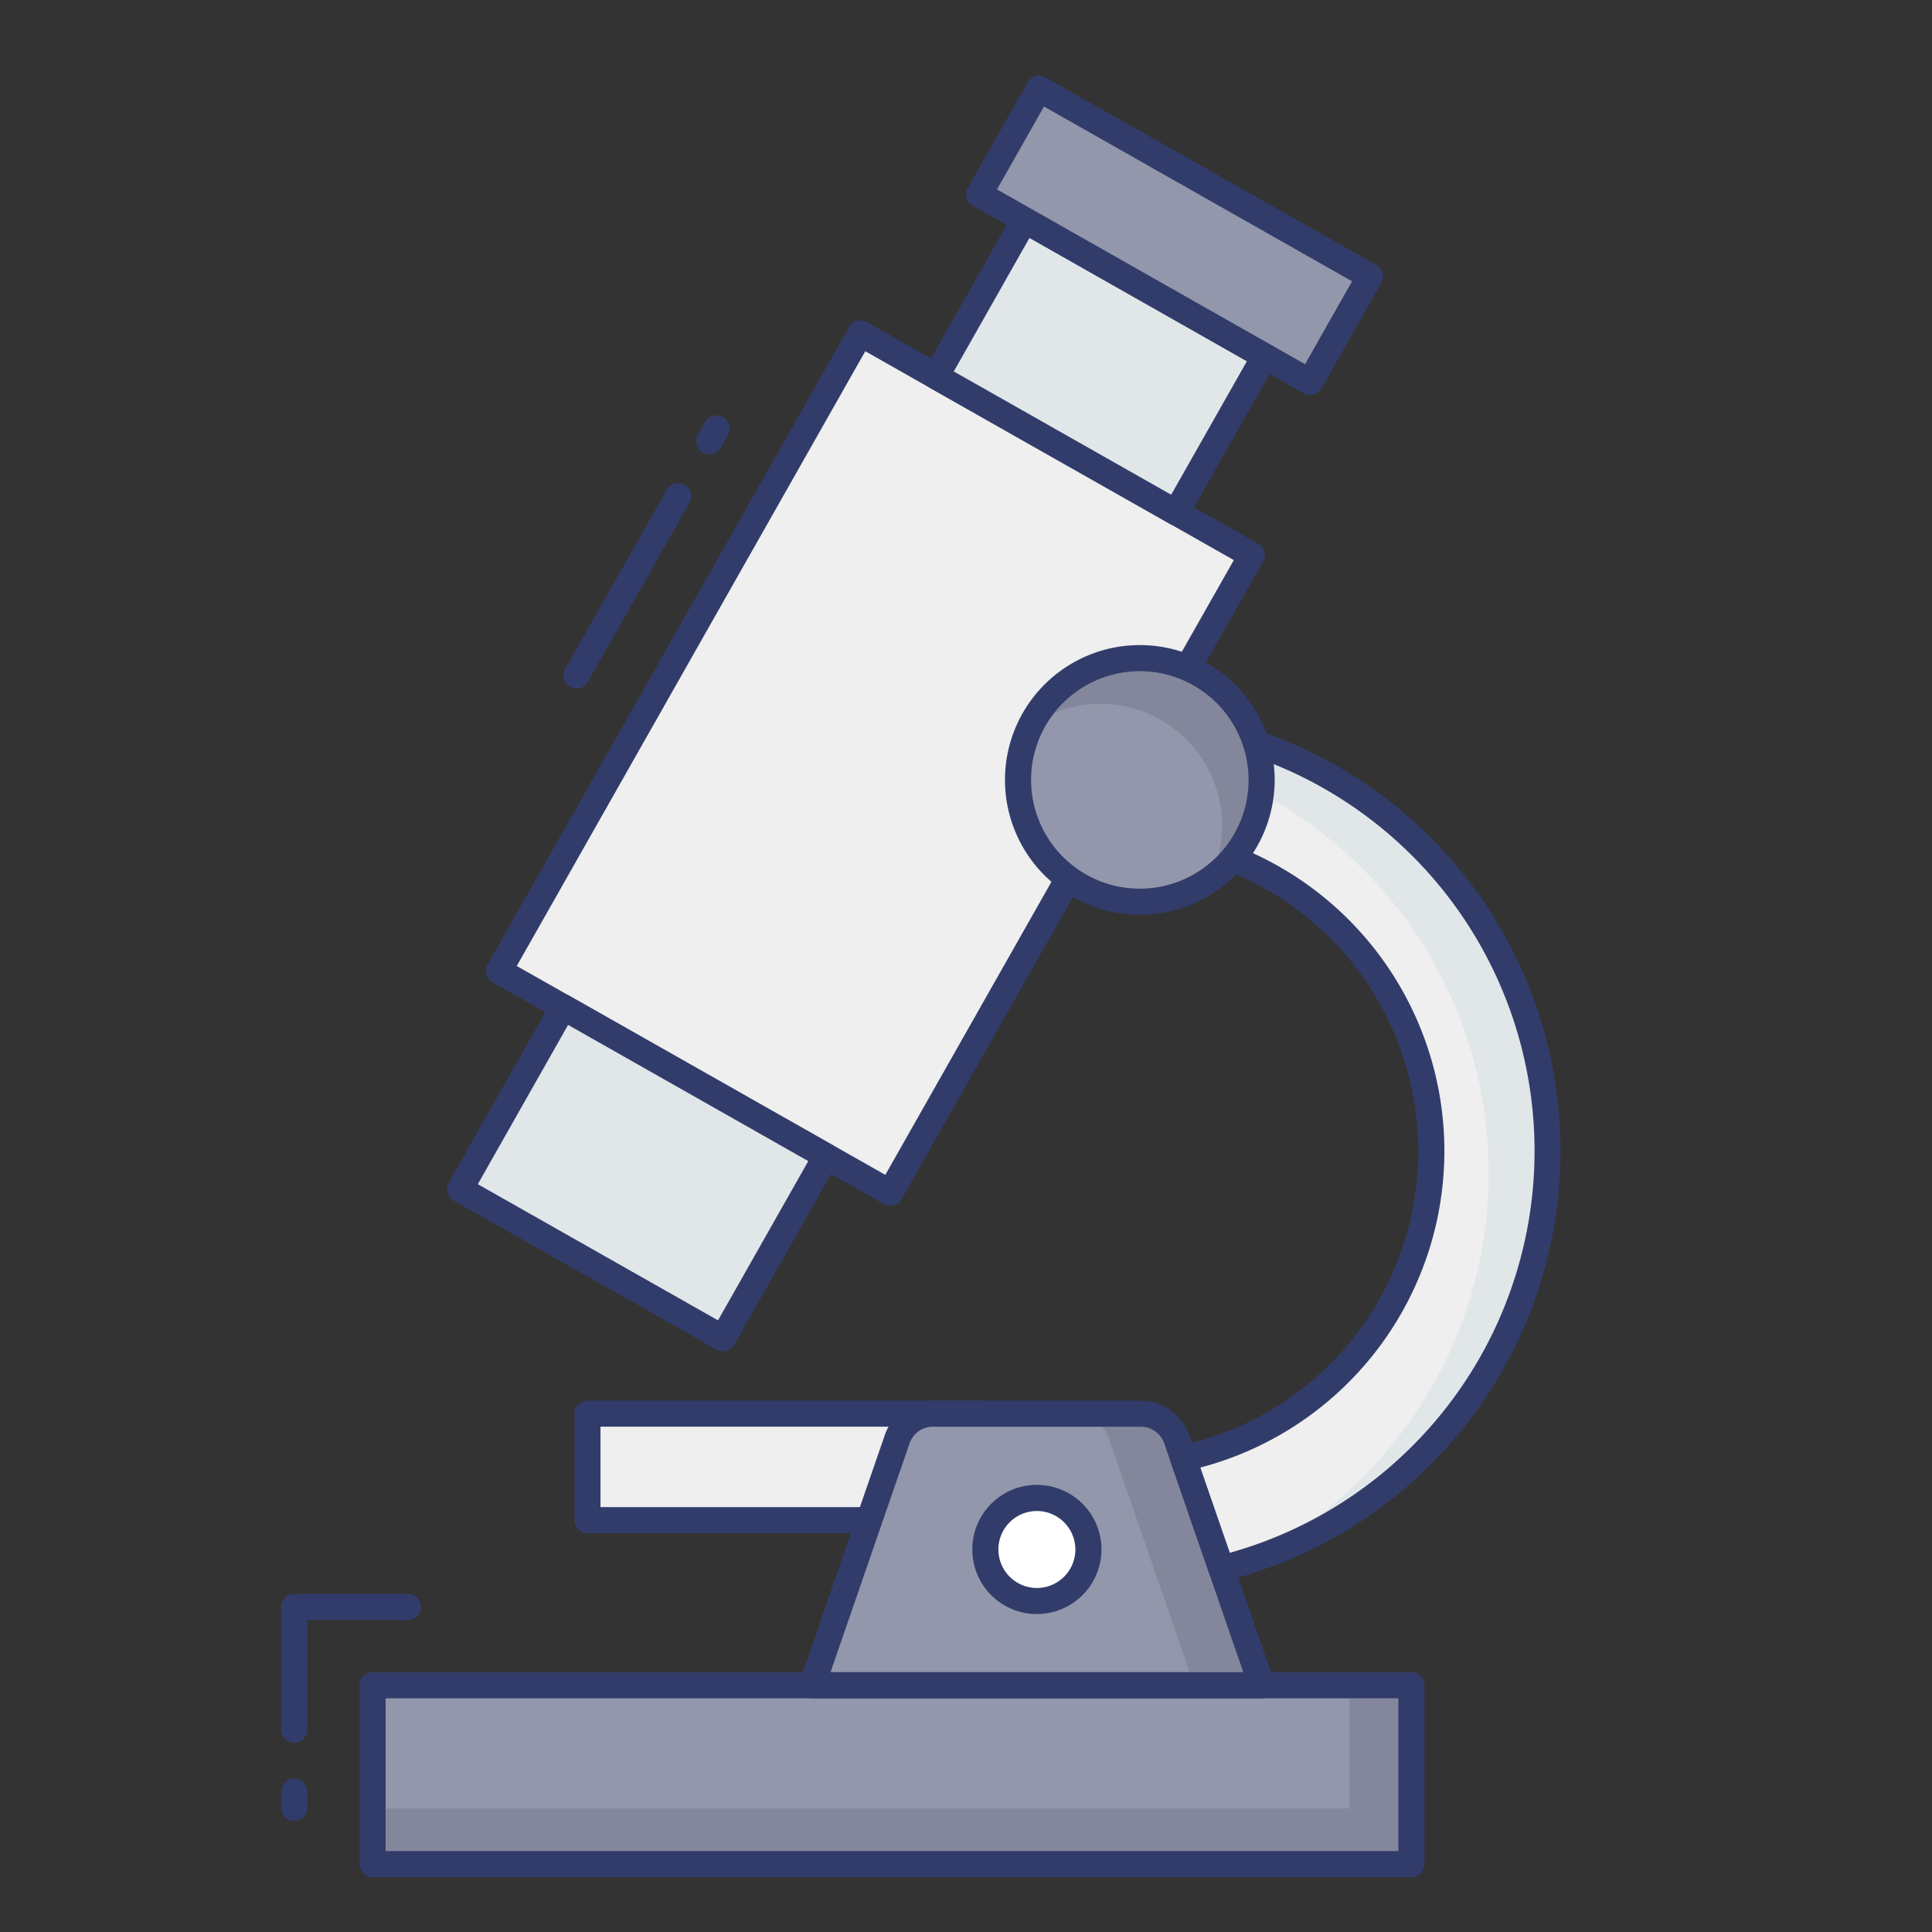 <svg id="color_line" height="512" viewBox="0 0 74 74" width="512" xmlns="http://www.w3.org/2000/svg" data-name="color line"><rect x="0" y="0" width="74" height="74" fill="#333333" stroke="none"/><path d="m37.664 54.146-3.498 4.079h-11.662v-4.079z" fill="#eeefee"/><path d="m34.167 58.725h-11.667a.5.5 0 0 1 -.5-.5v-4.079a.5.5 0 0 1 .5-.5h15.164a.5.5 0 0 1 .379.826l-3.5 4.079a.5.5 0 0 1 -.376.174zm-11.167-1h10.937l2.64-3.079h-13.577z" fill="#323c6b"/><path d="m14.271 64.548h39.79v6.85h-39.79z" fill="#9297ab"/><path d="m44.994 26.458 2.952-5.194-14.988-8.49-13.847 24.417 14.988 8.49 8.047-14.195" fill="#eeefee"/><path d="m34.1 46.181a.5.5 0 0 1 -.246-.065l-14.989-8.491a.5.5 0 0 1 -.188-.682l13.846-24.416a.5.5 0 0 1 .682-.188l14.987 8.49a.5.5 0 0 1 .188.682l-2.952 5.194a.5.5 0 0 1 -.869-.494l2.7-4.758-14.117-8-13.349 23.547 14.117 8 7.8-13.76a.5.5 0 0 1 .87.493l-8.046 14.195a.5.5 0 0 1 -.434.253z" fill="#323c6b"/><path d="m18.842 40.915h11.575v8.009h-11.575z" fill="#e1e6e9" transform="matrix(.87 .493 -.493 .87 25.361 -6.304)"/><path d="m27.689 51.757a.5.5 0 0 1 -.246-.065l-10.069-5.71a.5.5 0 0 1 -.188-.682l3.95-6.967a.5.5 0 0 1 .3-.235.492.492 0 0 1 .38.047l10.069 5.71a.5.5 0 0 1 .188.682l-3.948 6.963a.5.5 0 0 1 -.436.257zm-9.387-6.4 9.2 5.216 3.457-6.1-9.2-5.217z" fill="#323c6b"/><path d="m36.86 10.589h10.572v6.878h-10.572z" fill="#e1e6e9" transform="matrix(.87 .493 -.493 .87 12.403 -18.963)"/><path d="m45.048 20.127a.5.5 0 0 1 -.247-.065l-9.2-5.215a.5.5 0 0 1 -.188-.682l3.392-5.983a.5.5 0 0 1 .3-.235.492.492 0 0 1 .38.047l9.2 5.215a.5.5 0 0 1 .188.682l-3.393 5.983a.5.5 0 0 1 -.435.253zm-8.515-5.9 8.326 4.722 2.9-5.113-8.327-4.725z" fill="#323c6b"/><path d="m37.704 6.689h14.571v4.65h-14.571z" fill="#9297ab" transform="matrix(.87 .493 -.493 .87 10.3 -21.018)"/><path d="m50.18 15.13a.5.5 0 0 1 -.247-.065l-12.675-7.187a.5.5 0 0 1 -.188-.678l2.294-4.045a.5.5 0 0 1 .3-.235.49.49 0 0 1 .38.047l12.676 7.183a.5.5 0 0 1 .188.682l-2.293 4.045a.5.5 0 0 1 -.435.253zm-11.993-7.875 11.8 6.694 1.8-3.175-11.8-6.694z" fill="#323c6b"/><path d="m59.272 44.09a16.508 16.508 0 0 1 -12.493 15.989l-1.46-4.222a12.039 12.039 0 0 0 .749-23.357 3.885 3.885 0 0 0 .583-4.442 16.5 16.5 0 0 1 12.621 16.032z" fill="#eeefee"/><path d="m59.27 44.09a16.509 16.509 0 0 1 -11.82 15.81 16.488 16.488 0 0 0 -.35-30.09 3.853 3.853 0 0 0 -.45-1.75 16.515 16.515 0 0 1 12.62 16.03z" fill="#e1e6e9"/><path d="m48.323 64.551h-17.215l3.258-9.43a1.446 1.446 0 0 1 1.367-.974h7.967a1.446 1.446 0 0 1 1.367.974z" fill="#9297ab"/><path d="m54.06 64.55v6.85h-39.79v-2.13h37.42v-4.72z" fill="#84879c"/><path d="m48.32 64.55h-2.58l-3.26-9.43a1.446 1.446 0 0 0 -1.37-.97h2.59a1.465 1.465 0 0 1 1.37.97z" fill="#84879c"/><circle cx="39.715" cy="59.349" fill="#fff" r="1.974"/><path d="m39.715 61.822a2.474 2.474 0 1 1 2.474-2.474 2.477 2.477 0 0 1 -2.474 2.474zm0-3.947a1.474 1.474 0 1 0 1.474 1.474 1.475 1.475 0 0 0 -1.474-1.474z" fill="#323c6b"/><path d="m46.779 60.579a.5.5 0 0 1 -.473-.336l-1.46-4.222a.5.5 0 0 1 .368-.652 11.539 11.539 0 0 0 .718-22.382.5.5 0 0 1 -.229-.822 3.384 3.384 0 0 0 .506-3.867.5.5 0 0 1 .559-.72 16.982 16.982 0 0 1 .132 32.986.52.52 0 0 1 -.121.015zm-.808-4.364 1.129 3.262a15.983 15.983 0 0 0 .366-30.677 4.411 4.411 0 0 1 -.563 3.442 12.539 12.539 0 0 1 -.931 23.97z" fill="#323c6b"/><circle cx="43.658" cy="29.873" fill="#9297ab" r="4.665"/><path d="m48.32 29.87a4.616 4.616 0 0 1 -2 3.82 4.511 4.511 0 0 0 .49-2.07 4.665 4.665 0 0 0 -4.66-4.66 4.564 4.564 0 0 0 -2.67.85 4.66 4.66 0 0 1 8.84 2.06z" fill="#84879c"/><g fill="#323c6b"><path d="m54.061 71.9h-39.79a.5.5 0 0 1 -.5-.5v-6.85a.5.5 0 0 1 .5-.5h39.79a.5.5 0 0 1 .5.5v6.85a.5.5 0 0 1 -.5.5zm-39.29-1h38.79v-5.85h-38.79z"/><path d="m48.323 65.051h-17.215a.5.5 0 0 1 -.473-.663l3.258-9.43a1.948 1.948 0 0 1 1.84-1.311h7.967a1.947 1.947 0 0 1 1.84 1.311l3.258 9.43a.5.5 0 0 1 -.473.663zm-16.513-1h15.811l-3.029-8.767a.946.946 0 0 0 -.895-.637h-7.964a.947.947 0 0 0 -.895.638z"/><path d="m43.658 35.038a5.165 5.165 0 1 1 5.165-5.165 5.171 5.171 0 0 1 -5.165 5.165zm0-9.33a4.165 4.165 0 1 0 4.165 4.165 4.17 4.17 0 0 0 -4.165-4.165z"/></g><path d="m25.979 19-3.899 6.875" fill="#d5d6db"/><path d="m22.079 26.375a.5.5 0 0 1 -.435-.747l3.9-6.875a.5.5 0 0 1 .87.493l-3.9 6.875a.5.5 0 0 1 -.435.254z" fill="#323c6b"/><path d="m27.167 16.904.277-.487" fill="#d5d6db"/><path d="m27.167 17.4a.5.5 0 0 1 -.435-.747l.277-.488a.5.5 0 1 1 .87.493l-.277.488a.5.5 0 0 1 -.435.254z" fill="#323c6b"/><path d="m11.271 69.75a.5.5 0 0 1 -.5-.5v-.625a.5.5 0 0 1 1 0v.625a.5.5 0 0 1 -.5.5z" fill="#323c6b"/><path d="m11.271 66.75a.5.5 0 0 1 -.5-.5v-4.7a.5.5 0 0 1 .5-.5h4.354a.5.5 0 0 1 0 1h-3.854v4.2a.5.5 0 0 1 -.5.5z" fill="#323c6b"/></svg>